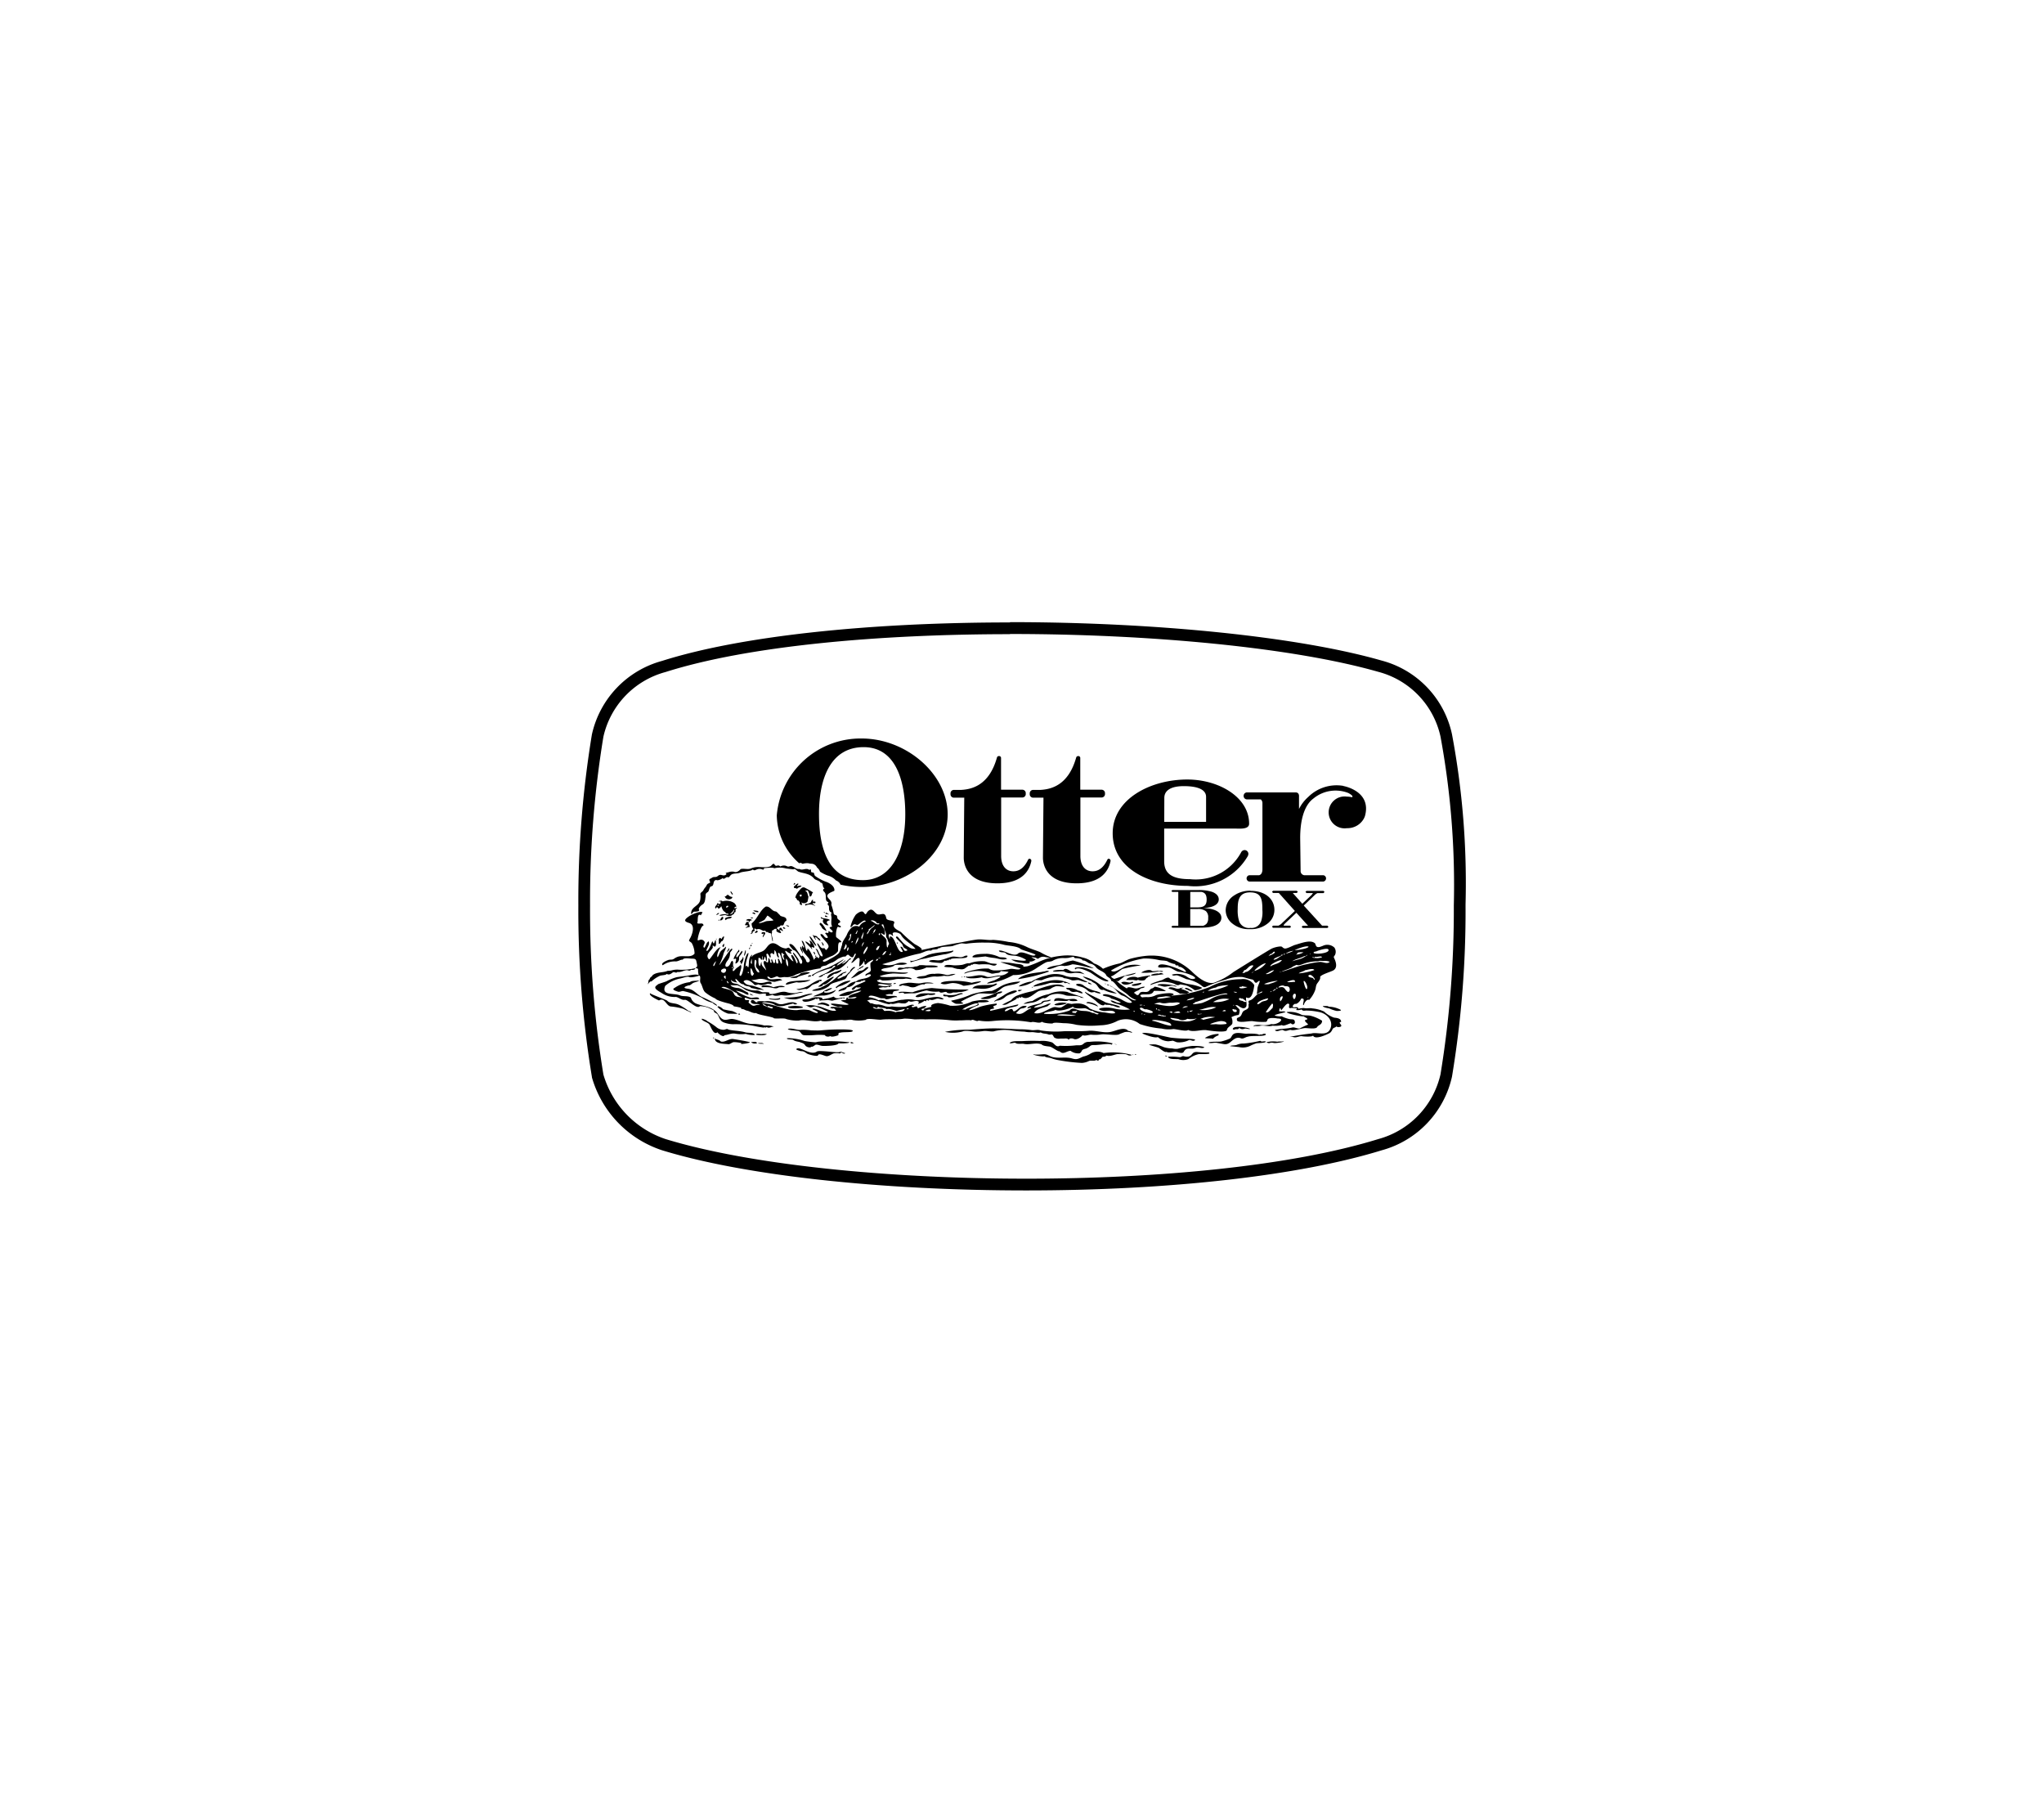 <svg xmlns="http://www.w3.org/2000/svg" xmlns:xlink="http://www.w3.org/1999/xlink" viewBox="0 0 97.219 86.203"><defs><clipPath id="a"><rect x="26.508" y="28.591" width="44.203" height="29.022" fill="none"/></clipPath></defs><g><rect width="97.219" height="86.203" fill="none"/><g clip-path="url(#a)"><path d="M48.039,30.148c6.718,0,13.489.648,17.519,1.8a4.09,4.09,0,0,1,2.956,3.075,38.858,38.858,0,0,1,.634,8.034,48.219,48.219,0,0,1-.634,8.034,4.144,4.144,0,0,1-2.956,3.075c-4.15,1.283-10.462,1.884-16.749,1.884-6.584,0-13.141-.659-17.153-1.884A4.6,4.6,0,0,1,28.7,51.1a48.145,48.145,0,0,1-.635-8.034,48.145,48.145,0,0,1,.635-8.034,4.123,4.123,0,0,1,2.956-3.075c3.907-1.241,10.122-1.8,16.383-1.8m0-.558c-6.857,0-12.89.667-16.552,1.83a4.671,4.671,0,0,0-3.335,3.5,48.776,48.776,0,0,0-.644,8.139,48.694,48.694,0,0,0,.647,8.155l0,.014A5.14,5.14,0,0,0,31.493,54.7c3.914,1.2,10.387,1.909,17.316,1.909,6.826,0,12.991-.7,16.913-1.91a4.683,4.683,0,0,0,3.339-3.5,48.011,48.011,0,0,0,.645-8.141v-.047a38.286,38.286,0,0,0-.646-8.1,4.63,4.63,0,0,0-3.348-3.5c-3.927-1.127-10.7-1.826-17.673-1.826"/><path d="M37.107,43.525c-.1-.082-.153-.179-.226-.185-.175-.015-.259-.261-.459-.229-.284.181-.392.582-.672.8a.446.446,0,0,0,.088.274.15.15,0,0,0-.088.15c.006.054-.075.035-.029.084l.079-.053c-.029-.111.15-.058.079-.172.026-.111.067.035.122,0,.146-.054.212.053.337.075.084-.075.075.106.184.044.029.088.116.027.158.093a3.211,3.211,0,0,0,.058.34l.01.014.011-.014c.005-.151-.1-.3-.029-.433-.067-.066.05-.066.071-.106.071-.067.176-.053.121.062a.3.3,0,0,0,.217.1c.042-.071-.075-.084-.038-.137.063-.035.08.057.138.04,0-.054-.062-.084-.067-.137a.064.064,0,0,0-.083.1c-.075.009-.083-.106-.158-.066.041-.036.046-.112.108-.093s.033-.09.155-.068.07-.184.208-.219c.033-.217-.2-.171-.3-.253m-.677.275c-.1.044-.318.109-.33.083s.248-.116.288-.18.1-.144.113-.169.182.121.279.2c.065.052-.246.039-.35.066"/><path d="M34.106,42.96c0,.106-.112.106-.087.221.005.02.041.027.05-.008.037-.085.087.012.108.043.05-.031.113-.074.129-.128.038.107.076.252.2.288-.009.119.2.018.121.123a.621.621,0,0,0-.409.022c.058.066.217-.03.309,0a.318.318,0,0,0,.271.014c.037-.053.158-.062.121-.15.141.018-.009-.177.137-.19-.042-.075-.108.052-.121-.022,0-.058.059-.049.092-.062a.38.38,0,0,0-.092-.159.645.645,0,0,0-.567-.089c-.038-.053-.121-.027-.171-.017-.025.074.059-.023.079.039l-.008.084c-.059.045-.109-.031-.163-.009m.071.115-.034,0c-.05-.058.088-.069.034,0m.709.212.042-.04a.312.312,0,0,1-.08.168c-.033.054-.1.045-.141.045a.365.365,0,0,0,.179-.173m-.3-.212c.106-.013.039.072-.024.08s0-.08.024-.08"/><path d="M38.132,42.226c-.038.025-.3.288-.3.469.062.009.058.08.1.115.021.022.079,0,.058.053.1.013,0,.132.092.159.112.075.033-.093.042-.115l.037.031a.25.25,0,0,0,.242-.053,1.606,1.606,0,0,0,.05-.252c-.05-.088-.037-.234-.15-.265.033-.053.075.013.108-.035a.639.639,0,0,1,.1.3c.129,0,.075-.128.162-.194a4.4,4.4,0,0,0-.4-.23.141.141,0,0,0-.142.017m0,.363c-.031.046-.048.059-.071.044l-.03-.066c0-.036.139-.034.1.022"/><path d="M39.946,49.112c.19-.058.617.008.617-.1-.062-.066-.489-.059-.567-.061a9.57,9.57,0,0,0-.972.048c-.141.009-.277,0-.417,0a3.587,3.587,0,0,0-.478-.03c-.207.036-.443-.1-.656-.043.018.08.468.074.54.117.114.068.093.183.259.185a3.726,3.726,0,0,0,.463-.007,2.95,2.95,0,0,1,.506,0c0,.08.207.093.242.044.07.067.273,0,.351-.023.11-.032-.027-.095.112-.137"/><path d="M38.933,49.537c-.033-.005-.117.033-.174.026a4.265,4.265,0,0,1-.492-.061,2.593,2.593,0,0,0-.828-.134c-.06.083.25.044.3.09.072.063.258.079.312.1.1.043.183.046.247.153.047.077.242.139.3.057.041.04.169-.076.187-.083.082-.034.235.046.332.051.119.007.731,0,.77-.126.006.011.508.014.521-.045a7.7,7.7,0,0,0-1.48-.03"/><path d="M40.455,49.559c-.008.088.108.04.15.053a.165.165,0,0,0-.15-.053"/><path d="M39.942,50.023c-.067.061-.975-.1-1.089-.018-.317.217-.843-.3-.981-.113-.02.027.2.095.239.094.149,0,.185.068.3.128.068.035.476.148.5.065.034-.12.325.048.411.046.124,0,.223-.1.339-.135a.773.773,0,0,1,.3.008c.048-.133.169.08.242-.022-.093,0-.167-.08-.263-.053"/><path d="M63.2,47.871c-.075-.061-.184-.011-.271-.04-.039.072.273.117.3.125a1.645,1.645,0,0,0,.348.118c-.005,0,.231.009.2-.048a1.265,1.265,0,0,0-.579-.155"/><path d="M61.4,48.976c.092.049.406-.047.633-.085.114-.019.548.074.617-.053.055-.1.238-.106.231-.3a2,2,0,0,0-.537-.234c-.123-.034-.355,0-.457-.058a1.185,1.185,0,0,0-.687-.119c0,.078.727.223.809.2.016.042.291.124.12.162s.082.183.089.232a3.694,3.694,0,0,0-.388.181c-.125.032-.228-.061-.351-.044-.276.071-.573.051-.842.127.1.125.288-.043.392,0,.132.094.256-.019.371-.008"/><path d="M58.787,48.937c.043,0,.1.03.147-.046.021-.034.072.1.271.025.057-.021.159.032.257.015.016-.046-.8-.208-.83,0,.051.071.111.005.155.006"/><path d="M53.619,48.976c-.251-.146-.574.072-.862.105-.321.036-.655-.093-.983-.063-.379.034-.781.007-1.166.02A4.886,4.886,0,0,1,49.493,49c-.139-.057-.294.007-.438-.017a3.637,3.637,0,0,0-.514-.036c-.418-.01-.835-.043-1.253-.044-.392,0-.776.033-1.167.065a5.389,5.389,0,0,0-1.174.1,1.727,1.727,0,0,0,.834-.017c.114-.068.465,0,.595.007a2.532,2.532,0,0,0,.4-.029c.167-.017.323.033.486.016A2.041,2.041,0,0,1,48.1,49a5.036,5.036,0,0,0,.63.058,1.2,1.2,0,0,0,.326.024c.114-.013.357.063.443.01.11.078.264.049.368.1a.237.237,0,0,0,.124,0c.1-.013.1.092.159.15.169.09.247.034.4.046.085.007.217-.039.289.06,0-.088.176-.075.219-.051.142.076.346-.062.431-.17.149.054.307-.037.435-.022a1.929,1.929,0,0,0,.451-.015c.21-.032.744.076.872-.014.012-.009.2-.079.234-.092a.56.56,0,0,1,.369.037c-.029-.1-.175-.067-.237-.137"/><path d="M55.07,49.316a.808.808,0,0,0,.5.2l.17-.02c.04-.033.185.062.254.068a1.053,1.053,0,0,0,.518-.085c.107-.073.181.056.3,0,.155-.069-.3-.085-.334-.087a7.557,7.557,0,0,1-.78-.047c-.19-.028-1.326-.32-1.367-.2.144.061.577.235.742.172"/><path d="M60.076,49.166c-.062.057-.163,0-.184.051-.042-.073-.476-.07-.576-.062-.184.015-.538-.118-.69.058-.044.051-.063.119-.114.165a2.093,2.093,0,0,1-.4.14c-.082.037-.634-.009-.623.072.134.035.256-.023.388,0,.106.022.232.042.328.059.249.042.331-.139.517-.247a.324.324,0,0,1,.312-.023c.111.031.209-.069.316-.08.156-.066.775,0,.85-.093.029-.079-.1-.035-.129-.044"/><path d="M57.953,49.241l.008-.075a1.3,1.3,0,0,0-.651.191c.038.034.312.011.392.043,0-.043.193-.164.251-.159"/><path d="M49.544,49.665c.075.085.3.086.4.107s.386.249.454.22c.173.184.328-.014.521-.022a.61.61,0,0,0,.429.119.2.2,0,0,0,.1-.112c.052-.1.156-.087.249-.132.2-.1.132-.159.376-.149.159.006.76-.106.8-.009.045-.141.163,0,.25-.013a3.094,3.094,0,0,0-1.321-.128.34.34,0,0,0-.279.1c-.11.086-.209.054-.344.062a3.974,3.974,0,0,1-.771.019c-.165.093-.243-.082-.364-.155a1.409,1.409,0,0,0-.585-.071c-.278-.012-.557-.008-.835.007-.133.007-.505-.027-.606.091.095.043.235-.049.3.006s.3.017.375.033c.27.061.582-.077.854.027"/><path d="M59.946,49.493a5.558,5.558,0,0,1-.783.13.776.776,0,0,0-.331.06c-.092.041-.264.016-.327.064,0,0,.347.039.423.044a.814.814,0,0,0,.573-.077,2.327,2.327,0,0,1,.248-.1c.007-.015.483-.008.455-.085-.083-.042-.186.041-.258-.035"/><path d="M60.756,49.537a1.4,1.4,0,0,0-.521.022.207.207,0,0,0,.17.04c.043-.041.172,0,.211,0,.062.009.449-.036.449-.085-.1.028-.207,0-.309.023"/><path d="M55.479,50.014c.092.07.3,0,.445.007.124.006.3.107.377,0,.11-.2.229-.147.429-.157.1-.005.156-.061.258-.052s.2.049.293,0c-.027-.078-.519-.08-.6-.072a5.706,5.706,0,0,0-.667.134.763.763,0,0,1-.258-.018,1.461,1.461,0,0,1-.408-.063,2.244,2.244,0,0,0-.387-.127,1.8,1.8,0,0,0-.309.009c-.009.02.432.129.467.154.061.042.3.248.363.186"/><path d="M52.489,50.076a.647.647,0,0,0-.66.052,1.1,1.1,0,0,1-.306.115c-.21.088-.283.165-.526.092-.314-.095-.626.009-.942-.072-.167-.044-.226-.131-.4-.131-.09,0-.449.049-.512-.012-.023.062.474.143.542.106.029.057.241.07.3.089a1.734,1.734,0,0,0,.325.092,8.367,8.367,0,0,0,1.145.138.87.87,0,0,0,.336-.088c.077-.037.174,0,.3-.025a.088.088,0,0,1,.127.016c.05-.005.035-.1.107-.071a.855.855,0,0,0,.12-.128.232.232,0,0,0,.188-.054c.141.058.362-.043.5-.067a2.619,2.619,0,0,1,.376,0c.114,0,.171.12.33.037a3.312,3.312,0,0,0-1.339-.089"/><path d="M56.944,50.026c-.252-.01-.2.124-.384.21a.455.455,0,0,1-.253-.009c-.114-.016-.09.049-.221.043a2.949,2.949,0,0,0-.528-.021c.022.154.423.1.5.121a.671.671,0,0,0,.465-.007A1.247,1.247,0,0,1,57,50.13c.056-.019.516.016.526-.043l-.027-.042a3.773,3.773,0,0,1-.559-.019"/><path d="M54.049,50.151l-.058-.031c-.033.035.036.057.058.031"/><path d="M53.89,50.142c-.05,0,0,.048.017.022Z"/><path d="M55.449,50.235h.059c.008-.035-.15-.067-.059,0"/><path d="M30.982,46.673a1.493,1.493,0,0,1,.409-.272c.068-.028.31-.026.313-.09.137.069.208-.008.3-.071.068-.049.151.061.216-.022.162.031.3-.08.459-.084.044.009.115.035.144.015l.065-.038c.014.017.175.022.185-.07a2.844,2.844,0,0,1-.777.072.973.973,0,0,0-.3.019.758.758,0,0,1-.239.033c-.23.1-.516.043-.721.212-.025.078-.13.087-.13.181-.1.053-.039.174-.108.244.07-.023.1-.159.187-.129"/><path d="M32.288,47.782c-.186-.1-.414-.041-.554-.195-.043-.047-.842-.323-.811-.362-.092.117.343.317.422.35.265-.17.345.262.559.286a3.216,3.216,0,0,1,.6.112,2.989,2.989,0,0,0,.38.177.183.183,0,0,0-.127-.072,3.179,3.179,0,0,0-.469-.3"/><path d="M34.386,47.99c-.025-.053-.255-.2-.258-.106a1.3,1.3,0,0,0,.5.317c.04.005.457.011.458.01a1.071,1.071,0,0,0-.264-.133,3.976,3.976,0,0,1-.437-.088"/><path d="M35.15,48.255l.05-.013c.008-.075-.154-.04-.05.013"/><path d="M34.119,49.081c.042.066.289.275.338.147.22-.025.335-.115.555-.068a1.632,1.632,0,0,0,.459.005,1.2,1.2,0,0,0,.429.053c-.021-.135-.329-.089-.446-.126-.26-.08-.543-.067-.8-.13-.1-.067-.118,0-.237.008a.539.539,0,0,1-.361-.14,3.228,3.228,0,0,0-.416-.271c-.03-.047-.289-.149-.269-.1.049.107.281.144.365.25.063.079.207.549.388.376"/><path d="M32.787,46.858c.049-.008.133-.089.176-.112.107-.057.213-.047.307-.134-.119.048-.372,0-.453.092a1.576,1.576,0,0,0-.737.278c-.171.082.118.157.149.17.1.042.2-.048.291-.019a3.521,3.521,0,0,1,.864.314,1.294,1.294,0,0,0,.5.234.625.625,0,0,0,.215.143c.076-.057-.616-.377-.692-.407-.243-.1-.39-.364-.683-.4-.336-.035-.084-.135.062-.164"/><path d="M33.927,49.378l.042-.021c-.013-.045-.084-.01-.042.021"/><path d="M34.286,49.528c-.092-.1-.2-.08-.288-.15,0,.277.474.254.63.274.091.019.181-.088.275-.095a1.7,1.7,0,0,1,.355.042l-.008.044c.052.006.421-.038.421-.084-.247-.062-.542-.11-.792-.149-.21-.033-.38.167-.593.118"/><path d="M36.222,49.174c-.088,0-.229-.045-.272.023.075.031.447.057.522-.023a.873.873,0,0,0-.25,0"/><path d="M35.729,49.546c.015.071.213.107.28.053-.049-.1-.2-.03-.28-.053"/><path d="M36.05,49.6c.071.062.192.013.28.044-.05-.075-.188-.031-.28-.044"/><polygon points="34.41 46.056 34.399 46.059 34.382 46.066 34.41 46.056"/><path d="M63.788,48.591c0-.177-.232-.186-.337-.2a1.314,1.314,0,0,1-.47-.286,1.617,1.617,0,0,0-.551-.151c-.142-.034-.274.017-.417-.02a1.275,1.275,0,0,0-.265.038c.011-.117-.156-.06-.219-.074-.118-.026.033-.18.086-.16.081.022.259-.166.262-.243.274-.081.012.32.138.3,0-.079.145-.311.251-.243a1.392,1.392,0,0,0,.281-.452c.054-.142.024-.229.118-.355.034-.045.16-.2.122-.284.03-.114.518-.251.632-.317.2-.118.13-.373.063-.526-.053-.125-.065-.092.014-.205a.35.35,0,0,0-.029-.353.485.485,0,0,0-.55-.081c-.085.028-.233.107-.309.018-.029-.035-.05-.159-.092-.159-.212-.164-.69.035-.918.095-.1.027-.405.2-.5.17-.141-.042-.066-.11-.25-.092a1.216,1.216,0,0,0-.35.093c-.108.044-1.736,1.059-1.829,1.117a3.259,3.259,0,0,1-.933.512c-.371.083-.8-.291-1.054-.537a2.775,2.775,0,0,0-2.279-.73,4.542,4.542,0,0,0-.633.125c-.186.053-.349.168-.515.222a4.124,4.124,0,0,0-.794.256,1.085,1.085,0,0,0-.425-.253,1.12,1.12,0,0,0-.525-.278,2.556,2.556,0,0,0-1.075-.082,3.285,3.285,0,0,0-1.023.283,4.8,4.8,0,0,1-.534.207c-.017.006-.348.053-.18-.007-.112-.119-.324-.087-.457-.122a5.018,5.018,0,0,0-.652-.068c-.009.019.855.254.951.31-.07.1-.359-.014-.494.017a3.436,3.436,0,0,1-.718.071.516.516,0,0,1-.3-.088,2.222,2.222,0,0,0-.552.038c-.06.011-.675.131-.6.2a1.713,1.713,0,0,1,1.234-.017c.083.045.2,0,.286-.008s.179-.009.2-.1c.039.021.383.025.372.053a.626.626,0,0,1-.483.164c-.143.013-.44.109-.564.052-.358-.166-.619.036-1.006,0,.087.136.633.074.772.031.278.135.618-.055.871-.042.127.006-.256.187-.272.192-.034.01-.378.106-.328.15a3.243,3.243,0,0,0,1.23-.406,1.89,1.89,0,0,0,1.153-.358c.121-.074.275-.18.4-.24s.234-.016.36-.1a.969.969,0,0,1,.483-.109,1.182,1.182,0,0,0,.255-.013,2.052,2.052,0,0,1,.23-.05.092.092,0,0,0,.1.069c.072,0,.3.019.321.108.147-.016.271.148.373.152a.444.444,0,0,1,.263.166c.122.158.362.192.474.354.045.138.239.139.251.3.115,0,.283.264.352.328.145.136.33.226.469.361a1.04,1.04,0,0,0,.371.221c-.158.077-.445-.194-.565-.269-.138-.085-.28-.161-.414-.251-.006,0-.282-.215-.272-.138.256.037.391.414.629.456a1.266,1.266,0,0,1,.423.309c-.154.108-.446-.113-.592-.176-.119-.051-.692-.3-.8-.172-.049.058.354.069.392.167a1.73,1.73,0,0,1,.471.194c-.2.067-.32-.112-.5-.1.1.143.3.139.427.2a3.231,3.231,0,0,1,.5.228,2.114,2.114,0,0,1-.754-.046,1.533,1.533,0,0,0-.62-.022c-.249.066.071.142.163.144.116,0,.465-.073.51.092-.147.062-.4-.022-.552-.031a1.956,1.956,0,0,1-.658-.182.754.754,0,0,0-.55-.24,1.531,1.531,0,0,0-.31.023l-.193-.031a2.927,2.927,0,0,1-.278.183c-.15.066-.264-.038-.409.009-.258.082-.616.367-.9.269.123-.218.442-.244.642-.327.066-.07.276-.173,0-.1a1.812,1.812,0,0,1-.653.179c.037-.119.348-.139.432-.245.059-.075.273-.03.361-.117.054-.052-.17.011-.17.011-.1.012-.228.006-.281.117-.08.061-.679.131-.651.264.043,0,.158-.07.18,0-.283.063-.4.367-.73.226l.2-.2c.089-.043.245-.02.311-.134-.278-.068-.369.144-.563.236-.125.06-.059-.127-.189-.1-.095.018-.189.128-.291.1.039-.218.662-.162.642-.321,0,0-1.192.279-1.33.311-.044-.115.141-.074.188-.128-.155-.163.176-.088.112-.221a4.645,4.645,0,0,0-.752.141c-.074.025-.525.223-.562.164a1.411,1.411,0,0,1,.423-.214c.129-.063-.13-.16.115-.147a1.733,1.733,0,0,0,.413-.033c-.075-.152-.682-.043-.807-.008a2.141,2.141,0,0,1-1.036.2,3,3,0,0,0-.575-.127c-.041,0-.412.05-.314.174l-.242.065c-.287.085-.025.049-.129.094-.041.032-.156,0-.079-.062.086,0,.155-.067.212-.12-.131-.039-.28.054-.421.1-.024-.211-.2.026-.292-.084a.138.138,0,0,1,.13-.045c-.055-.116-.333.034-.406.05a2.955,2.955,0,0,1-.659-.01.719.719,0,0,1-.336-.015,1.178,1.178,0,0,0-.307-.08.6.6,0,0,1-.311-.059c-.117.037-.126-.115-.234-.106.194-.15.534.009.733.072a2.235,2.235,0,0,0,.271.076c.113.02.057-.007.139-.02.128.046.264-.042.394-.037a.957.957,0,0,0,.277.024.372.372,0,0,0,.172-.115.241.241,0,0,0,.166.03c.112-.017.217-.067.322.009l-.037.1a.891.891,0,0,0,.308-.155l.071.036c.011-.16.146.062.15-.1.112.069.222.015.333-.022.129-.044.247.059.355.013-.216-.189-.647-.067-.879-.012a1.322,1.322,0,0,1-.49.055,1.562,1.562,0,0,0-.57-.012c-.274,0-.541.186-.811.075a.458.458,0,0,0-.353-.053,1.229,1.229,0,0,0-.468-.142c.011-.189.511.031.568.044s.22-.01.233.045c.191.033.359-.115.551-.089.016-.129-.437-.007-.551-.106a.5.5,0,0,1,.318-.031c.045-.013,0-.062.041-.075-.008-.123.238-.065.3-.15a3.36,3.36,0,0,0-.522-.006c-.14.01-.366.066-.463-.074l.219-.036a.383.383,0,0,0,.252-.03c.076.085.079-.073.159-.022.038-.081-.2,0-.212,0a.977.977,0,0,1-.46-.058c.122-.135.626.107.672-.07-.072.007-.755-.005-.7-.159a.079.079,0,0,0,.095-.02c.037-.026.112.036.166.041a2.453,2.453,0,0,0,.623-.064c.165-.026.3.012.458-.024.069-.016.265.044.3.014-.012-.115-.685-.1-.792-.1-.066,0-.749.04-.717-.037a2.285,2.285,0,0,1,.557-.117c.162-.034.672.075.781-.056-.3.028-.579-.034-.88-.023-.148.005-.591-.066-.29-.161.088-.028.462-.058.519-.157.162-.056.412.03.609-.084a.765.765,0,0,0-.489,0,.969.969,0,0,1-.7.033c.593-.152,1.156-.382,1.748-.5.2-.041.38-.183.584-.142.042-.1.326-.012.35-.137l.05.031c.017-.11.5-.075.629-.119a3.192,3.192,0,0,1,.372-.116c.1-.022.21.028.336,0a5.6,5.6,0,0,1,.847-.042,3.215,3.215,0,0,1,.894.107c.189.043.637.057.778.2.038.04.734.231.7.277-.128.15-.623-.259-.827-.065s-.679-.193-.912-.138c.029.118.266.049.32.117.1.126.337.109.5.134a1.3,1.3,0,0,1,.462.178c.068.122-.618-.021-.69-.005a.98.98,0,0,0,.442.145c.014-.007.534.137.417-.052a.351.351,0,0,0,.3-.106.527.527,0,0,1-.208-.106l.212.031c.119.087.11.036.213-.015.185-.091.312.049.526,0a3.128,3.128,0,0,1-.521-.245c-.2-.09-.419-.144-.62-.24a2.492,2.492,0,0,0-.89-.249,5.35,5.35,0,0,0-.742-.1c-.238.031-.521-.047-.781-.013-.281.038-.558.1-.838.149-.608.1-1.2.22-1.8.353.136-.065-.27-.264-.31-.288a6.006,6.006,0,0,1-.639-.562c-.088-.073-.449-.193-.341-.415.1-.2-.338-.083-.371-.266-.055-.3-.215-.148-.38-.167s-.24-.337-.447-.185c-.15.11-.111.276-.245.087-.083-.116-.3.038-.378.115a1.675,1.675,0,0,0-.254.578c.055.027.1-.063.136-.094.078-.073.119,0,.2,0,.063,0,.345-.328.394-.164a.454.454,0,0,0-.309.247.331.331,0,0,0-.376.057.954.954,0,0,0-.218.338c-.057.131-.231.32-.219.463-.06.144-.08.335-.2.441a2.245,2.245,0,0,1-.375.235c-.039.024-.334.217-.343.083,0-.044.324-.179.381-.205a.711.711,0,0,0,.334-.241c.028-.048-.025-.437.09-.43.227.014-.142-.2-.174-.256a.973.973,0,0,1,.061-.465c.057-.04.135.055.162-.011s-.143-.061-.13-.14c.01-.054.128-.052.1-.122-.038-.1-.13-.063-.141-.206s-.144-.059-.168-.174a2.364,2.364,0,0,0-.112-.41c.047-.179-.108-.248-.172-.36-.106-.188.314-.277.318-.313.024-.2-.214-.364-.417-.427a2.155,2.155,0,0,1-.509-.279.4.4,0,0,1-.039-.107c-.028-.083-.1-.024-.134-.075-.044-.07.047-.15-.1-.1-.143-.116-.316.051-.463-.044-.128.03-.224-.074-.332-.118a.172.172,0,0,0-.128-.008c-.127.044-.117-.025-.255-.035a.337.337,0,0,0-.194.046.143.143,0,0,0-.149-.044.089.089,0,0,1-.128-.06c-.071-.083-.14.079-.211.1-.283.092-.541-.017-.784.055a.8.8,0,0,0-.114.037c-.159.071-.333-.007-.5.034-.064.079-.2.184-.313.128a.471.471,0,0,0-.26.021c-.3.066,0,.042-.146.128-.106.061-.169-.009-.261,0s-.118.1-.231.1c-.144,0-.116.027-.236.082s.056.165-.033.2c-.159.071-.1.077-.2.208a.658.658,0,0,0-.092.131c-.032.08-.127.1-.146.18a.919.919,0,0,1-.012.312c-.058.278-.451.307-.426.643.073,0,.07-.11.159-.107.052,0,.3,0,.2-.127a.411.411,0,0,1,.181-.213c.123-.066.127-.258.14-.334.026-.152-.027-.171.113-.261.077-.049.056-.269.187-.275.134-.046.029-.274.221-.3.036.056.289-.047.3-.1.033.132.173-.06.224-.034.1.053.112-.106.244-.146.156-.046.238-.01.379-.072.115-.051.529-.057.586-.148.086.1.142-.008.283-.022a.359.359,0,0,1,.194.033c.049.015.05-.077.071-.073s.41-.048.472.007a1.158,1.158,0,0,1,.565.011c.041.008.341.039.344.042.064-.072.182.087.238.108.248.093.534.075.744.327.071.086.269.094.312.2.154,0,.058.213.187.265-.156.11,0,.137.039.249.056.175-.034.368.153.41,0,.015-.1.108.011.169.025.085-.011.188.047.263.01.042.122.052.071.107-.023.054.012.151.011.2,0,.1-.037.328.031.414-.03.041-.173.012-.1.1.04.052.191.143.092.182-.052.021-.11-.043-.166-.062,0,.184-.029.037-.163.1,0,.01.25.269.052.226-.111-.024-.136-.218-.273-.173.012.169.48.474.371.636s-.1.124-.187.019c-.2.08-.243-.234-.343-.222.011.089.356.628.241.62-.173-.013-.164-.4-.32-.354.062.021.13.274.2.34-.017.019-.026.176-.091.062-.1-.057-.136.057-.172.119-.033-.063-.215-.549-.317-.53-.008,0,.01.125-.041.084s-.114-.5-.236-.459l.127.3c-.058.06-.052-.059-.091-.067-.12.216.283.511.347.662a.091.091,0,0,1-.106.124c-.084-.027-.052-.122-.112-.167-.024-.039-.135-.233-.171-.107-.1-.088-.381-.668-.564-.588-.071.031.162.257.176.279.144.006.356.385.407.486s-.023.238-.094.13c-.045-.068-.047-.157-.1-.221-.007-.009-.24-.376-.224-.242.009.08.317.4.182.483-.043-.054-.162-.459-.271-.393-.018.037.093.26.108.287-.088.055-.638-.727-.266-.42.02.016.243.127.153.017-.036-.044-.051-.046.026-.083s-.048-.067-.121-.15c-.034-.024-.126.034-.159.031a.632.632,0,0,1-.287-.1c-.136-.093-.293-.214-.462-.11-.134.084-.185.24-.325.326s-.48.137-.54.291c-.037-.031.027-.08.021-.115-.2.137-.142.387-.18.592a.045.045,0,0,1-.059-.038c-.049-.078-.031.007-.082.007.024-.35.179-.609.129-.636-.1.021-.2.468-.207.558,0,.122-.083.571-.181.525s.135-.405.029-.522c-.072.084-.167.122-.242.2-.012.013-.152.2-.135.025a.3.3,0,0,1,.064-.108c-.065-.033-.051-.124-.048-.181.008-.163-.074-.15-.122-.018-.1.269-.389.225-.158-.1a.583.583,0,0,0,.136-.377c0-.061.13-.143.1-.2-.053-.111-.554.764-.621.769a2.411,2.411,0,0,0,.207-.52c0-.063.158-.325.115-.352-.068.071-.141.122-.211.184-.094.084-.109.218-.181.316-.077-.071.081-.432.149-.468-.19-.025-.509.621-.563.564-.261-.271.3-.492.163-.626.038-.052.076.027.113.03.083-.045.058-.137.056-.211-.007-.263-.067.055-.106.062a.43.43,0,0,1-.063-.115c-.018.008-.2.575-.288.446.036-.137.179-.289.109-.438-.112.062-.125.222-.209.31-.111-.076.074-.209.009-.3-.129-.176-.285-.027-.317-.059s.132-.7.275-.7c-.012-.174-.206-.049-.3-.115.049-.088-.013-.4.115-.4.041,0,.039.027.056.027l.079-.137c-.068-.092-.5.088-.647.189-.26.177-.212.246.013.313.275.083.183.46.061.7a.625.625,0,0,0-.068.14c0,.026.108.082.131.118a1.04,1.04,0,0,1,.133.5c-.182.221-.536.065-.793.148a.7.7,0,0,0-.18.094c-.11.074-.166.021-.288.065-.058.022-.378.151-.252.247a.976.976,0,0,1,.617-.184c.109.008.293-.119.334-.073.017-.12.338-.057.442-.058.141,0,.194.02.213.159.009.065.087.253-.046.261.022.058.1.019.121.085a.932.932,0,0,0,.031.284c-.128-.08-.468.017-.614.035s-.284.036-.426.055a2.289,2.289,0,0,0-.5.2c-.122.045-.248.082-.371.126-.021.008-.178.13-.146.132-.077.112.262.268.313.309a1.074,1.074,0,0,0,.655.174c.129.013.272.165.425.138s.564.478.722.3a1.121,1.121,0,0,1,.53.139c.064.029.155.055.14.134,0,.018.142.078.17.124.092.153.093.281.27.368a1.337,1.337,0,0,0,.458.095,4.741,4.741,0,0,1,1.018.083,4.207,4.207,0,0,0,.447.078c.046-.045.1.039.137-.035.108.1.229-.024.35-.009a.975.975,0,0,0-.45-.053,2.013,2.013,0,0,0-.6-.077c-.337-.013-.616-.2-.917-.236-.15-.017-.3.08-.448.02-.132-.054-.2-.194-.28-.3-.246-.309-.616-.312-.956-.433a.446.446,0,0,1-.3-.3c-.134-.109-.365-.042-.522-.11-.278-.122-.9.032-.7-.45a1.526,1.526,0,0,1,.732-.356c.073-.017.349-.109.392-.075.075.059.4-.022.507-.061.083.089-.015.256.059.363s.1.327.207.429a2.066,2.066,0,0,0,.493.3c.031.084.506.206.61.232.05.012.253.071.262.139a3.191,3.191,0,0,1,.328.064c.094.07-.078.04.1.067.072.011.126.062.2.075.138.023.275.14.433.112.114.1.839.182.85.252.144.029.5-.022.585.035a1.831,1.831,0,0,0,.608.071c.313-.079.7.112,1.043,0,.061.1.879-.045,1.049-.022s.322-.052.47,0a1.705,1.705,0,0,0,.612-.01c.063-.1.588.008.728-.01.366-.048.738.015,1.1-.049a3.322,3.322,0,0,1,.489.036c.17,0,.346-.013.509,0a8.159,8.159,0,0,1,1.189.04,2.932,2.932,0,0,0,.459.005c.187.007.354-.025.541,0,.087-.085.258.095.351.009a2.355,2.355,0,0,0,.682.022,6.73,6.73,0,0,1,1.812.062c.139-.064.392.092.521-.03.034.065.435.1.509.084.041-.067.439-.013.516-.012a2.588,2.588,0,0,1,.611.078,4.967,4.967,0,0,0,1.144.023,1.814,1.814,0,0,0,.823-.216,1.068,1.068,0,0,1,1.047.155,4.324,4.324,0,0,0,1.039.216,1.45,1.45,0,0,0,.549.024c.1-.013.645.141.707.041.256.131.622-.03.895.014.133.021.934.14.957-.015.02-.134.188-.18.253-.291a.5.5,0,0,0-.04-.314.957.957,0,0,1,.338-.106c.035-.014.063-.211.049-.244-.038-.085-.14-.121-.17-.211.078-.081.313.273.475.074.077-.095-.037-.419.017-.454.29.167.358-.447.38-.584a.634.634,0,0,0-.631-.281,3.246,3.246,0,0,0-1.5.373,6.11,6.11,0,0,1-1.8.41c0-.036.1-.015.093-.057-.029-.134-.745-.015-.848.036a.812.812,0,0,1-.425.089,1.586,1.586,0,0,0-.228.014c-.019-.018-.15-.094-.044-.125.181-.053.509.059.6-.176.055-.033.58.029.572-.009a1.352,1.352,0,0,0-.529-.2A.256.256,0,0,1,54.8,47c-.1.02-.107.1-.191.147-.112.058-.242-.011-.355.038-.075.031-.072.152-.167.133-.066-.014-.095-.093-.162-.1.1-.1.213-.1.3-.187.062-.069.173-.021.227-.109-.186-.017-.3.113-.492.075-.123-.024-.332-.106-.359.009a2.808,2.808,0,0,1-.519-.388c.1.063.1.053.2-.036a2,2,0,0,0,.222-.177c.05.015.53-.07.513-.142A9.3,9.3,0,0,0,53,46.551a.327.327,0,0,1-.165-.125c.115.008.448-.3.56-.351a6.732,6.732,0,0,1,.873-.167,1.367,1.367,0,0,0-.7.028c-.182.044-.546.384-.728.216a4.347,4.347,0,0,1,1.558-.573,3.014,3.014,0,0,1,.729.075c.135.028.257.014.4.056.027.04.335.158.371.123-.016.149.192,0,.158.151.15-.083.585.385.2.187-.113-.059-1.171-.53-1.171-.187.079.065.394,0,.51.025.19.035.328.2.525.208.13.007.684.151.734.3-.185.112-.335-.041-.489-.125a.909.909,0,0,0-.629-.043c.079.087.181.006.274.038.139.049.269.108.414.174a1.671,1.671,0,0,1,.688.279c.057.042.14.138.23.092a6.182,6.182,0,0,1,.951-.345,1.85,1.85,0,0,1,.8-.126c.166.032.276.082.445.113.125.022.082.085.17.15.072.053.127-.093.2-.078.043.009-.1.262-.1.356a2.643,2.643,0,0,1-.034.278c.026-.021.287-.167.269-.123-.029.075-.143.066-.2.1-.119.078-.194.206-.316.28a1.122,1.122,0,0,1-.134.057c-.033.057.038.123-.015.182.055.218-.115.219-.225.3-.079.057-.083.171-.147.241-.087.1-.223.041-.165.22.133.124.563,0,.753.024a2.915,2.915,0,0,0,.577.033.094.094,0,0,0,.095-.046c.029-.1.049-.117.193-.137a1.288,1.288,0,0,1,.312.022c.414,0-.043.33-.3.264a1.162,1.162,0,0,1-.556.041c-.018,0-.343-.01-.274.077l.041-.029a.851.851,0,0,0,.285-.011c.188-.025.376.058.563,0a1.345,1.345,0,0,0,.45-.031c.054.1.429-.128.429-.076a.1.1,0,0,0,.175-.093c-.017-.134-.139-.089-.26-.116a1.622,1.622,0,0,1-.365-.131.819.819,0,0,1-.337-.039c.078-.078.516-.133.521-.173-.1-.048-.213.007-.313-.04.033-.034.005-.124.071-.128a.237.237,0,0,1,.029.1c.064-.039.307-.457.392-.278-.025.156-.021.193.106.158l.269.024-.054.074A.459.459,0,0,0,61.907,48c.048.083.133.061.21.055a3.054,3.054,0,0,1,.589.063c.391.059.732.414.569.8s-.639.144-.9.229a10.241,10.241,0,0,0-1.074.17.556.556,0,0,1,.257.009c.123.017.237-.06.36-.053.053.019.517.047.534-.031.091.233.7-.065.8-.122a.413.413,0,0,0,.125-.177c.05-.091.149-.07.181-.138.045.066.281.042.232-.056-.036-.07-.143-.137.006-.157M33.977,45.908c-.026.043-.03.04-.05.018-.015-.047.088-.21.142-.208-.049.055-.054.128-.092.19m7.558-1.07-.05.023c0-.027.058-.115.05-.023m-.027-.42c.014,0,.034-.218.148-.229a.856.856,0,0,1-.071.142c-.058,0-.04.076-.077.087m.148,1.278c.033-.035.042-.146.108-.075a.123.123,0,0,1-.108.075m.1-.7a.2.2,0,0,0,.1-.031c-.052.074-.054.2-.162.221-.068-.072.046-.13.062-.19m.33.358a.217.217,0,0,1-.121.066c.023-.067.109-.2.192-.19a.724.724,0,0,1-.071.124m.2.069.024-.047c.075-.013.005-.107.063-.075a.076.076,0,0,0,.016.1Zm.116.156.05-.022Zm-.071-1.157c.112.018.182.2.129,0-.038-.147.329-.083.392.032.15.274.5.421.694.667-.218,0-.232-.036-.417-.144a1.126,1.126,0,0,1-.251-.228c-.062-.064-.121-.13-.176-.2-.061-.027-.09-.013-.086.038.071.089.181.187.275.289.058.063.051.149.118.2.051.035.124.053.152.114-.234.122-.157-.193-.331-.168-.029,0,.131.2.1.243-.274.072-.334-.734-.593-.734-.045.035.012.061-.017.107-.039-.042-.1-.231.009-.212m-.242.012a.6.6,0,0,0-.152-.44c0-.042.026-.053.068-.033s0,.085.055.111c-.038.118.093.255.088.366-.008.188.037.107.084.284.03.112.094.149.016.222l-.017.092c-.075.078-.061-.32-.058-.3-.032-.171-.193-.214-.272-.355.057-.032.108.094.188.053m-.288,1.154c-.062-.026.034-.04.05-.062.076.031-.03.023-.05.062m.058-1.189c.009.035-.014.05-.037.067-.057-.009,0-.138.037-.067m-.17-.548c0,.106.112.009.142.085-.158.076-.277-.13-.422-.152.088-.063.211.018.28.067m-.368.327c.015.026.256-.183.289-.2-.026.079-.109.117-.164.166-.087.078-.116.2-.2.281-.04-.1.124-.153.07-.244M41.314,45.5l.05-.075Zm-.058-.49c.062.053-.123.33-.171.362-.072-.056.121-.325.171-.362m-.08.649c-.033.062-.046-.026-.012-.035Zm.059-1.18-.05-.008Zm-.251.544a.361.361,0,0,1,.1-.226c.012.071-.063.16-.1.226m.042-.924.009.053c-.088.116-.055-.022-.009-.053m.03.252c.058-.08-.022.254-.063.31-.074-.1.05-.211.063-.31m-.23.226c.021.123-.072.223-.121.327-.042-.029.086-.316.121-.327m-.046-.344.008.065c-.05.027.006.12-.1.106Zm-.225.512c.038.04-.034.066-.041.083-.059-.039.02-.057.041-.083m-.142-.266a.4.4,0,0,1,.071-.083c.013.077-.032.32-.129.339,0-.085.126-.171.058-.256m-.071.562c.056.075-.027.188-.058.181.008-.027,0-.137.058-.181m-.138-.146c.147.053.02.276-.07.252.019-.08.1-.226.07-.252m-2.823.689c.118.081.1.247.108.372-.119-.067-.11-.3-.108-.372m-.192-.287c.008.031.083.082.133.1-.127.017-.023.179-.012.242-.067.04-.186-.286-.121-.34m-1.118.256a.1.1,0,0,1,.129.094c.07,0,.033-.148.05-.182.053.05-.021.154.05.194.022-.058.055-.052.071-.172.068.057.037.159.088.226a.564.564,0,0,0-.008-.31c.03-.179.162.112.17.137.1-.034-.055-.187.077-.214.065-.014.079.071.111.055a.433.433,0,0,0,.021-.2c.136.074.075.284.2.358.062-.029-.088-.206.009-.234.1.035.2.493.128.526-.024.012-.092-.2-.128-.239-.1-.042.038.2-.05.226-.111,0-.062-.129-.1-.183-.056-.073,0,.074-.028.127-.074.13-.12-.132-.149-.148-.085.019.047.17-.037.168s-.012-.2-.134-.221a.453.453,0,0,1-.008.18c-.037.072-.113-.046-.15-.044-.174.009.062.355.058.447-.058-.087-.213-.209-.217-.317-.01-.236-.038.1-.091.114-.085-.107-.054-.264-.059-.389m-.121.106c.065.081-.011.188,0,.276.015.117.16.154.16.308-.129.015-.18-.193-.219-.291-.013-.032-.03-.4.06-.293m-.221-.066c.033.014.036.194.029.243-.11-.039-.009-.16-.029-.243M35.7,46.1c0-.158.1.082.1.092.054.157.1.047.005.2-.12.053-.108-.27-.108-.287m-.08.15c0,.039-.029.018-.041.008-.05-.039.045-.076.041-.008m-.763-.235-.029.023c-.062-.049.092-.1.029-.023m-.287.628c.037.013.112.076.066.115-.025-.022-.075-.079-.066-.115m-.188-.576.016-.007.012,0c.1-.024.156.019.117.118-.073.185-.367,0-.145-.108m.145.479c-.054-.023-.141-.119-.058-.146s.026.053.058.146m-.191.075c-.025-.018,0-.071.021-.022Zm.564.605c-.083-.2-.38-.183-.581-.278.182-.138.685.315.73.257.013.138.191.158.271.242-.141-.077-.323.009-.42-.221m1.772.712c-.083-.033-.052-.02-.024-.008-.094-.034-.412-.149-.362-.173.1-.049.188.172.265.061a.571.571,0,0,0,.208.067c.023.061-.052.069-.087.053m4.012-1.272c-.292.065-.29.149-.422.242-.085.06-.416.142-.37.234.131-.065.339-.029.392-.2a.524.524,0,0,0,.4-.223c.025-.062.291.007.3-.1l.08.031c0-.111.075-.009.12-.009-.112.083-.63.236-.671.393.1.1.177-.118.242-.094.088.033.124-.019.2.019a1.549,1.549,0,0,1-.607.19c-.056.005-.512.159-.411.2a1.271,1.271,0,0,0,.467-.047,1.082,1.082,0,0,1,.564-.2c-.123.135-.574.143-.622.327.136.035.265-.04.4-.031-.051.079-.151.079-.233.077a.52.52,0,0,0-.167.008l-.05-.071c-.014,0-.045.092-.071.137-.076,0-.218.006-.221.03l.363.166c-.036.093-.7-.056-.821-.023s.263.131.27.134c.1.048.18-.036.253.057,0-.005-.523-.076-.566-.015,0,.072.07.015.092.061.09-.055.125.044.179.089-.251.074-.635-.191-.9-.212a1.3,1.3,0,0,0-.588-.022c.109-.02.174.079.276.082s.165-.084.282-.022a2.924,2.924,0,0,1,.544.245c-.139.093-.7-.261-.75-.139,0,0,.253.113.266.152-.019.1-.365-.09-.407-.105a1.787,1.787,0,0,0-.584,0c-.589.015-1.09-.308-1.662-.329.035-.1.571.011.613.088a.717.717,0,0,0,.518.011c.118-.026.236-.056.354-.086.028.067.147.044.187.022-.2-.157-.436-.043-.655,0a.444.444,0,0,1-.32-.038,1.008,1.008,0,0,0-.587-.083,1.04,1.04,0,0,0-.343,0c.031.033.016.046-.045.038s-.084-.087-.145-.1c-.118-.034-.16.112-.035.164s.258-.019.358.065a.478.478,0,0,0-.25.035c-.126.03-.162-.051-.254-.108-.13-.081.138-.17-.155-.159-.073,0-.1-.121-.027-.107.086.017.119.049.209.062a3.035,3.035,0,0,0,.439,0c-.014-.156-.337-.034-.4-.063a2.439,2.439,0,0,1-.709-.339,1.42,1.42,0,0,1,.389.116c.121.077.291.142.174-.032-.132-.047-.326-.2-.456-.208-.111-.005-.3-.035-.366-.141a1.978,1.978,0,0,0,.325.009,1.69,1.69,0,0,1,.4.227,3.861,3.861,0,0,0,.581.171c.128.05.267-.04.4.017-.132.165.25.057.3.039.137.106.364,0,.446.017.322.073.677-.11,1-.131-.115-.055-.241.014-.355.031a1.08,1.08,0,0,1-.406-.038c-.292-.1-.579.146-.862.068.135-.1-.276-.062-.3-.067-.12-.027-.173-.1-.313-.086a1.043,1.043,0,0,1-.337-.045,1.853,1.853,0,0,1-.494-.235c-.142-.082-.339,0-.359-.234.065.107.193.112.3.137-.028-.047-.114-.114-.079-.181.128.085.206.26.38.265.06.12.312.062.35.172a3.016,3.016,0,0,1,.3.069c.072.029.213-.012.294.046.034-.064-.4-.18-.45-.2-.209-.068-.358-.014-.5-.226.167-.165.416.046.521.161.029.032.146-.008.182-.022a.562.562,0,0,0,.156.041,1.1,1.1,0,0,0,.283-.063c.079-.017.2.057.2-.042-.081-.12-.273-.029-.377-.013a.762.762,0,0,1-.6-.137c.033.035.3-.026.365-.041a.818.818,0,0,1,.429.073,1.1,1.1,0,0,0,.322.064c.03,0,.341-.1.362-.057-.1-.214-.613.085-.711-.176.04-.048.122.029.138.044.045.047.276-.062.307-.072a.162.162,0,0,1,.1.04c.074.038.206-.013.29-.006a.82.82,0,0,0,.518-.114,5.42,5.42,0,0,1,1.175-.3c.048-.141.228-.105.3-.155a1.088,1.088,0,0,1,.273-.128,1.112,1.112,0,0,0,.211-.132c.018-.029.342-.188.4-.137.16-.185.139-.058.284.015.116.058.12-.123.174-.154.108-.064-.035.181-.036.183-.029.046-.092.2-.143.23.061.106.36-.39.4-.152.008.044-.031.335-.018.334.067,0,.2-.173.218-.244.067.034-.024.292.169.087a1.038,1.038,0,0,1,.273-.162c.014.086-.108.111-.129.182a1.441,1.441,0,0,0,.023.3c0,.168-.334.166-.244.293.162-.148.386-.056.123.066-.192.089-.432.058-.6.213m1.894,1.449a.981.981,0,0,0-.5-.062c-.081.01-.06-.114-.193-.11s-.284.038-.388-.058c.082-.067.2.118.242-.036.128.075.292.033.422.12.114-.044.353.059.47.081l.389-.095c-.073.19-.3.093-.438.16m.517-.146c.017-.044.084-.044.113-.044a.107.107,0,0,1-.113.044m.893.084c.036-.048.261-.1.25-.031s-.172.035-.25.031m1.51-.031c.025,0,.058-.013.071.022Zm.392-.031a.246.246,0,0,0-.14,0c.058-.09.709-.388.74-.277,0,.1-.512.175-.6.278m4.375.265c.058-.1.88,0,.88.018a4.927,4.927,0,0,1-.88-.018m.88-.1c-.046-.021-.152.006-.178-.062.071-.059.16-.01.237-.053.028.034-.059.08-.059.115m.792-.009c-.258-.136-.415-.068-.62-.122s-.313-.161-.467.006a2.883,2.883,0,0,1-1.212.157c-.047-.085.511-.123.536-.191.181.106.678-.052.842-.151.024.119.456.084.533.077.128-.012.263.143.418.127.039.078.215.09.271.137-.1.083-.194-.061-.3-.04m1.912-.088.1-.009c0,.1-.058-.009-.1.009m5.205-1.185a1.509,1.509,0,0,0,.25.04c-.064.044-.334.1-.38.031,0-.083.106,0,.13-.071m.028.584c.009.031.335.2.063.159-.069-.074-.19-.028-.242-.128.033-.121.112.014.179-.031m-.27-.3c-.03.054-.145,0-.167-.018a.586.586,0,0,1,.167.018m-.038.636c-.016.032-.062,0-.042-.017Zm-.1-.017-.03.017c-.038-.022.016-.043.03-.017M58.7,48c.025.022.136-.029.121.106-.179.1-.28-.2-.121-.106m-4.4.234c-.033-.031.037-.053.042-.013Zm.121.031c-.033-.031.038-.048.042-.009Zm1.243.509c-.3-.036-.568-.184-.864-.235-.014-.088.486.012.539.023a1.381,1.381,0,0,1,.305.093c.034.016.116.136.02.119m-.642-.827.012.053c-.066.018-.07-.045-.012-.053m.041.062c.05,0,.121,0,.138.044-.037-.031-.129.018-.138-.044m.18.278c.083-.031.136.052.208.009.035.1-.338-.02-.379-.009,0-.07.15-.026.171,0m.392.106-.063-.044Zm-.021-.278c.05.009.167-.071.138.053a.284.284,0,0,1-.138-.053m.73.457c-.139-.016-.6-.027-.678-.157-.021-.035.344.037.378.04a.4.4,0,0,0,.429-.008.915.915,0,0,0,.451-.023.9.9,0,0,1-.58.148m.13-.469c.011-.042.048-.007.062,0,0,.032-.072.037-.062,0m.1-.018a.312.312,0,0,1,.162-.032c-.012.022-.14.1-.162.032m.241-.063.021.053Zm.151.221v-.053c.043.057.156,0,.208.029Zm.071-.221c.212-.031.549-.194.809-.12a1.482,1.482,0,0,1-.809.12m.187.477c-.029-.044-.086-.029-.129-.044a1.152,1.152,0,0,1,.7-.082,5.152,5.152,0,0,0-.572.126m1.113.191a1.653,1.653,0,0,1-.513.01c.046,0-.292.032-.256-.007a2.049,2.049,0,0,1,.454-.132c.067-.016.334,0,.315.129m-.2-.615c.013.005.131-.1.167,0a.246.246,0,0,1-.167,0M57.7,47.65a1.031,1.031,0,0,1,.772-.137,1.555,1.555,0,0,1-.772.137m.142-.69c.017-.066.506-.129.588-.106a2.8,2.8,0,0,1-.988.266.9.9,0,0,1,.4-.16m-.484.16.034.021Zm-.116.039c.041-.018.025.036,0,.036-.063.009-.034-.022,0-.036m-.414.5c.021.026,1.565-.57,1.552-.38a1.672,1.672,0,0,0-.808.238,3.455,3.455,0,0,1-.388.174c-.039.013-.48.1-.443.038.02-.037.091,0,.087-.07m-.229-.168a.764.764,0,0,1,.2-.045c0,.083-.294.117-.359.128a.3.3,0,0,1,.159-.083m-.091.38-.268.066a.222.222,0,0,1,.268-.066m-.71.278c.109-.012.28-.119.342.009a.872.872,0,0,1-.342-.009m-.692-.725c.108-.017.274-.032.326-.045a1.192,1.192,0,0,1,.266.028c-.021.008-.677.128-.669.071a.149.149,0,0,1,.077-.054m.063.248c.221.088.356,0,.537.01.146.011.32-.059.422.03-.37.238-.834.083-1.231.022a1.47,1.47,0,0,1,.272-.062m-.651.318c.009,0,.339.079.312.147-.043.108-.65-.051-.612-.2.127-.065.173.09.3.053m-.079-.2c-.005.014-.013.063-.051.022Zm-.084.014c-.042-.026-.129.049-.15-.022.05.008.112-.018.15.022m-.267.318-.05.022Zm7.546-.773c-.016.156-.1.234-.139.063-.032-.156.155-.23.139-.063m.142-1.061c.016-.049.312-.119.3-.159.015.031.375-.121.438,0a3.021,3.021,0,0,1-.738.159m.371.751c-.066-.017-.149-.352-.142-.374.034-.105.255.29.142.374m.079.406-.029.009c-.013-.027.038-.062.029-.009m.3-.855c-.051-.009-.06-.1-.123-.09-.062-.031-.109,0-.179-.089.111-.19.376.193.3.179m.259-.846a4.188,4.188,0,0,0-.6.1c-.471.091-.917.29-1.234.367.083-.061.514-.177.529-.243l.191-.086c.111.055.266-.032.385-.07a2.061,2.061,0,0,1,.647-.1c.059-.042.221-.01.244-.013a.636.636,0,0,1,.3.035c-.1.133-.334,0-.461.009m-2.355.212c-.055-.086.437-.326.542-.3-.126.186-.374.179-.542.3m.472.288-.042-.022c.013.009.08-.018.042.022m-.3-.107c-.1.125-.363.232-.393.169.136-.044.245-.164.393-.169m1.441-.671c.058.026.1-.056.143-.056s-.225.151-.3.178-.288.074-.428.125c.174-.12.4-.142.582-.247m-.4-.071c.078-.035.055-.087.11-.1a.737.737,0,0,1,.249-.005.9.9,0,0,1-.359.106m.98-.159c.059-.031.516-.181.565-.084.092.181-.644.25-.706.159,0-.068.1-.052.141-.075m-.177.277c.04-.012.082.063.1-.021.075.044.314-.063.338.031a1.034,1.034,0,0,1-.221.039c.012,0-.337-.013-.215-.049m-.114-.149-.029.009c-.014-.035.016-.035.029-.009m-.088-.341c-.069.1-.591.167-.663.16.133-.067.583-.241.663-.16m-.722.191a1.512,1.512,0,0,1-.371.137.738.738,0,0,1,.371-.137m-.4.159-.051.031c-.045-.04.03-.074.051-.031m-.172.058c-.017-.062.061-.026.08-.014-.163.049-.271.212-.45.222,0-.086.3-.161.37-.208m-.45-.08c.017-.013.1-.161.142-.062-.078.1-.21.121-.313.181.054-.044.088-.124.171-.119m-1.251.862c-.025.057-.123.059-.172.061.075-.021.071-.163.151-.145.128-.069.22-.273.392-.212-.051.089-.245.313-.371.3m.3.053c-.033-.044.037-.027.05-.053.113.018-.046,0-.05.053m.121-.1c0-.08.425-.388.538-.358a1.06,1.06,0,0,1-.538.358m.309,1.5c-.054.031-.123.11-.18.071.008-.142.45-.265.522-.265-.026.148-.254.1-.342.194m.551.265c-.092.066-.195.252-.322.2a3.3,3.3,0,0,1,.3-.412c.078.021.028.16.022.212m-.109-.756c0-.027.062-.066.059-.022Zm.109-.04c.033-.052.107-.118.171-.106a.572.572,0,0,1-.171.106m.22-.128c-.049.027-.037-.057-.008-.053.008.018.046.035.008.053m-.358-.225c-.051.032-.284.025-.251,0a2.4,2.4,0,0,1,.638-.15,1.84,1.84,0,0,1-.387.146m.617.636a.34.34,0,0,1-.116.2c-.076-.215.142-.3.116-.2m.25-.243a.65.65,0,0,1-.134-.138c-.087-.137-.192-.095-.316-.074,0-.077.22-.125.262-.084.071.035.164,0,.228.052s.077.231-.04.244m-.037-.486c.113-.044.38-.161.38,0-.127,0-.326.039-.38,0"/><path d="M39.542,46.045c.032-.008.132-.2.192-.084-.154.094-.284.223-.442.31-.025.013-.4.172-.349.19s.23-.039.211-.116c.052.028.055.047.071-.021a1.271,1.271,0,0,0,.509-.226c.2.077.6-.357.651-.453,0,.006.147-.04.058-.086-.124.084-.232.248-.388.274.012-.065.158-.1.158-.177a1.99,1.99,0,0,1-.408.265c.034-.127.262-.188.321-.309a7.868,7.868,0,0,1-.733.4,3.285,3.285,0,0,0-.788.362.088.088,0,0,0,.078.033c0-.133.845-.384.859-.363"/><path d="M41.006,46.014c.221-.2-.129,0-.163.054.067.053.088-.062.163-.054"/><path d="M40.434,46.2c-.13.077-.156.2-.308.232-.042.011-.286.174-.3.077a.664.664,0,0,1,.229-.141c.02-.123.162-.065.209-.159-.328.031-.513.355-.775.5a3.8,3.8,0,0,1-.466.263c-.042.017-.4.085-.39.138a1.138,1.138,0,0,0,.8-.222c.1-.143.278-.156.405-.208a2.882,2.882,0,0,0,.34-.113c.112-.064.1-.183.183-.248.063-.047.245-.309.3-.287.034-.154-.247.086-.229.168"/><path d="M40.326,46.005c.011-.015.024-.045-.021-.031s-.008.067.021.031"/><path d="M41.306,45.992c-.117-.026-.163.067-.226.116-.08.063-.162.037-.25.084-.066.035-.35.333-.36.332.094.008.866-.432.836-.532"/><path d="M40.826,46.121c.007-.012.017-.039-.02-.04l-.02.071Z"/><path d="M40.013,46.112c-.174.1-.651.143-.672.411.1-.012.328-.227.363-.221.037.04.37-.125.309-.19"/><path d="M37.911,46.492c.034-.08.491-.152.613-.234-.1-.066-.328,0-.433.022-.125.155-.341.142-.51.212a.962.962,0,0,0,.33,0"/><path d="M38.432,46.452l.149-.026c.017-.071-.153-.071-.149.026"/><path d="M39.154,46.8c.11.107.493-.328.5-.324-.009-.048-.029-.033-.058-.016a3.87,3.87,0,0,0-.688.455c.1.013.219,0,.25-.115"/><path d="M37.932,46.717c.121.022.577-.035.608-.129-.134.063-1.212,0-1.159.235.1.008.519-.151.551-.106"/><path d="M38.374,47.035a.975.975,0,0,0,.231-.173c.093-.087.367-.087.386-.234.039.069.1.019.084-.031-.112-.055-.487.183-.572.248a1.348,1.348,0,0,1-.621.19c.14.1.336-.044.492,0"/><path d="M39.8,46.992c.013-.072.2-.108.252-.129.032-.013.411-.184.4-.234a1.092,1.092,0,0,0-.666.292c-.079.008-.01.064.015.071"/><path d="M36.772,46.947c-.134-.093-.613-.143-.542,0a2.424,2.424,0,0,1,.417.007c.122.02.277.091.4-.007l.288-.009c-.147-.125-.405-.019-.567.009"/><path d="M39.321,47.137c.053-.038.2-.076.254-.146-.061-.044-.42.143-.412.156.028.047-.4.177-.49.237a1.292,1.292,0,0,0,.23-.023,1.281,1.281,0,0,1,.289-.019c.169-.017.492-.1.57-.276a1.135,1.135,0,0,1-.326.13c-.016,0-.325.048-.219-.063Z"/><path d="M38.074,47.371a3.673,3.673,0,0,1-.793.066,1.353,1.353,0,0,0,.567.085c.265-.048.523-.189.793-.243,0-.01-.035-.084-.567.092"/><path d="M35.687,47.309a.421.421,0,0,1,.15.044.309.309,0,0,0-.209-.1.057.057,0,0,1,.059.053"/><path d="M39.654,47.393a2.966,2.966,0,0,1-.542.128c.064-.115-.267-.1-.313-.1a.794.794,0,0,0-.282.076c-.084.034-.306.016-.356.051.029.2.559.01.615-.047.039-.039.124.079.106-.046.043.037.133.059.092.137.126-.042.261-.014.388-.044l.215.039c.07-.01.435-.131.465-.092.037-.1.123.045.142-.053-.18-.037-.383.12-.53-.053"/><path d="M36.572,47.468c-.041.086.636.124.53-.009a1.025,1.025,0,0,1-.53.009"/><path d="M39.074,47.672c-.05.049-.21.027-.171.106a.67.67,0,0,1,.43.053c.032.013.129.029.108-.044a.646.646,0,0,0-.367-.115"/><path d="M38.161,47.871a1.6,1.6,0,0,0-.68,0c-.016.14.7.059.711.044Z"/><path d="M42.7,44.847c.014-.031-.068-.046-.043,0s.029.03.043,0"/><path d="M39.225,43.415c.042-.039-.051-.06-.05-.03Z"/><path d="M39.425,43.5c0-.049-.088-.071-.134-.106-.1.115.1.04.134.106"/><path d="M39.375,43.605a.194.194,0,0,0-.134-.071c-.029.1.1.06.134.071"/><path d="M39.162,43.734c-.107.129.15.313.24.259.02-.012-.234-.176.081-.237-.127-.11-.313-.043-.442-.151-.035.12.169.071.121.129"/><path d="M39,43.893l-.021.053c0,.021.079.078.119.179.019.048.155.126.206.15s-.217-.454-.3-.382"/><path d="M38.882,44.582c-.008-.12-.177-.04-.221-.137-.024.025.15.306.145.226,0-.035-.082-.069-.024-.1s.148.157.242.167a.2.2,0,0,0-.142-.159"/><path d="M34.336,44.757c.058-.008.126-.191.092-.237-.15.086-.046.192-.179.076-.116.052-.028.2-.071.283.108.017.085-.112.158-.122"/><path d="M34.069,44.688c.008-.013.039-.052-.013-.052Z"/><path d="M38.682,45.057c.159.082-.084-.385-.186-.321.025.018.083.205.043.173s-.2-.16-.236-.136c.024.091.265.267.321.384.024-.052-.1-.182.058-.1"/><path d="M39.162,44.967c.051-.007-.045-.2-.1-.151.061.035.049.158.1.151"/><path d="M35.771,44.838c-.025.023-.007.045.029.04Z"/><path d="M34.457,44.879c-.021-.017-.139.087-.079.15.1,0,.036-.1.079-.15"/><path d="M35.687,45.007l.063-.031c0-.124-.076,0-.063.031"/><path d="M38.073,45.007c-.05.124.077.23.109.341.036-.037-.068-.317-.109-.341"/><path d="M35.637,45.144c.008,0,.06-.058.033-.092a.069.069,0,0,0-.033.092"/><path d="M34.578,45.294c.013-.079.154-.106.1-.212-.029.062-.117.133-.1.212"/><path d="M35.158,45.263c0-.035.018-.061-.008-.106-.027.041-.3.4-.244.454l.093-.03c.042.082-.037.162-.012.243a.251.251,0,0,0,.166-.253c-.026-.121.184-.218.155-.352-.068,0-.172.264-.271.309-.056-.046.05-.254.121-.265"/><path d="M35.408,45.444c.048-.04.091-.241.05-.265-.019.042-.1.309-.05.265"/><path d="M38.774,45.4a.227.227,0,0,0-.05-.137c-.065-.023,0,.118.05.137"/><path d="M38.812,45.506c.017-.022.017-.084-.029-.062-.017.026-.008.067.029.062"/><path d="M35.22,45.749a.2.2,0,0,1,.029.12c.041-.044.166-.289.088-.372-.005.132-.243.277-.117.252"/><path d="M38.824,44.975c.014-.022-.264-.474-.312-.447s.273.508.312.447"/><path d="M35.854,43.321a.332.332,0,0,0,.226.055l-.021-.053c-.067-.018-.3-.053-.2,0"/><path d="M35.808,43.446c.046-.022.1.084.113,0,0-.057-.188-.089-.113,0"/><path d="M35.7,43.649c.012.018.13.05.121-.008-.041.015-.089-.039-.121.008"/><path d="M35.5,43.848c-.027.041,0,.054-.061.1,0,.092.071.034.107.047.1.034-.09.092-.083.13l.2-.049c-.006-.018-.028-.191-.078-.17.037-.038.121-.181.157-.127.076-.079-.2-.112-.258-.021.016.024.187.013.133.075-.026.03-.092-.015-.114.017"/><path d="M37.539,44.065a.139.139,0,0,0-.167-.053c.059.009.113.067.167.053"/><path d="M37.252,44.083a.05.05,0,0,0,.025.074l.062.012c.044-.027-.067-.088-.087-.086"/><path d="M35.921,44.37a.188.188,0,0,0,.129-.075l-.07-.053c-.009.049-.093.066-.059.128"/><path d="M36.293,44.328c-.135,0-.048.156.008.055.058.063-.064.117-.013.191l.1-.16c.033-.1-.043-.086-.095-.086"/><path d="M34.857,42.492c-.058,0-.034-.116-.121-.093.015.039.121.236.121.093"/><path d="M34.469,42.611c.055.244.4.153.359.04a.244.244,0,0,1-.172-.08c-.083-.076-.121.105-.187.04"/><path d="M34.206,43.427c-.065-.044-.147.088-.147.088s.116-.027.147-.088"/><path d="M34.807,43.6c-.015-.022-.467.018-.279.159.046-.128.238-.023.279-.159"/><path d="M34.407,43.641c-.056-.133-.154.1-.159.106-.016.058.145.006.159-.106"/><path d="M34.219,43.756c-.008-.048-.046-.018-.05.009.017.04.029,0,.05-.009"/><path d="M37.781,41.983c-.008.031-.042.058-.029.1a.131.131,0,0,1,.088-.044Z"/><path d="M37.973,42.028c-.052-.053-.156.1-.212.128-.02.129.11.036.15.123.033-.094.168-.075.212-.158a.321.321,0,0,0-.2.022c-.043-.038.075-.09.05-.115"/><path d="M38.653,42.792c-.07,0-.056.163-.179.16-.04.066-.239-.016-.163.114a.453.453,0,0,1,.469.023c-.028-.058-.13-.083-.13-.148,0-.012.115.036.132-.012s-.021-.068-.069-.054c-.113,0,.01-.08-.06-.083"/><path d="M44.166,45.4c-.176.061-.7.366-.878.278.073.094-.068.11.141.046.122-.038.249-.06.367-.108.276-.037.546-.134.821-.179.151-.025.221-.05.357-.062.037,0,.451-.109.357-.175-.158.067-.782.068-1.165.2"/><path d="M47.9,45.59c-.091-.084-.243-.054-.359-.075a1.658,1.658,0,0,0-.6-.159c-.135.008-.633-.015-.693.15.035.064.553-.027.635-.022a2.72,2.72,0,0,0,.376.067c.2.016.431.135.641.039"/><path d="M45.031,45.644c.075.1.1-.086.167,0,.017-.149.839.016.822-.191-.1-.044-.177.047-.273.061-.17.025-.324-.062-.508-.014s-.342.126-.522.16-.358-.057-.529.036c-.011.064.341.081.412.087.206.018.2.023.325-.093.038-.034.1.054.106-.046"/><path d="M51.046,45.674a1.759,1.759,0,0,0-.585.194c-.207.063-.493.049-.667.2.121.054.371-.063.477-.1a.547.547,0,0,1,.344-.031,1.245,1.245,0,0,0,.38-.079c.139-.025,1.014.21,1.025.186a5.165,5.165,0,0,0-.974-.365"/><path d="M46.09,45.908c.071.071.089-.091.158-.022.057-.1.268-.009.351-.024a2.555,2.555,0,0,1,.411,0c.127,0,.3.139.41-.019-.117-.027-.212-.01-.32-.042-.085-.026-.177-.068-.263-.089a1.735,1.735,0,0,0-.739.1c-.1-.028-.248.058-.349.071a2.442,2.442,0,0,1-.373.022c-.071,0-.453-.078-.458.066.117.033.272.018.388.039a1.61,1.61,0,0,0,.235.066c.128,0,.2.049.338-.015Z"/><path d="M43.045,46.005c-.1.067-.325-.069-.35.093.1.068.334-.072.463-.039a.421.421,0,0,1,.388.075,1.131,1.131,0,0,0,.521-.129c.066,0,.559.015.542-.045-.094-.076-.483-.042-.6-.054a1.465,1.465,0,0,0-.281-.007.336.336,0,0,1-.212.061c-.149.067-.317.013-.472.045"/><path d="M51.951,46.163a1.5,1.5,0,0,0-.442-.157c-.049-.015-.515-.034-.355.093.089-.158.647.107.743.171.2.132.57.427.821.395l-.022-.044a5.353,5.353,0,0,1-.745-.458"/><path d="M50.616,46.2a.623.623,0,0,0,.459.066,1.186,1.186,0,0,1,.5.063c.04.007-.161-.115-.2-.123-.153-.029-.333.035-.473-.039-.108-.057-.221-.158-.329-.038-.068-.018-.492-.006-.492.062.181.04.358-.027.542.009"/><path d="M55.1,46.189c.066-.034.158.068.224,0-.209-.074-.485.035-.542-.023-.1-.1-.422.01-.5.088a2.843,2.843,0,0,0,.473-.012,1.982,1.982,0,0,0,.341-.051"/><path d="M49.623,46.2c-.2.066-.9.057-1.209.362a7.58,7.58,0,0,0,1.48-.362c-.056-.082-.2.013-.271,0"/><path d="M44.43,46.31a.771.771,0,0,0-.405.085c-.1.031-.359.019-.429.1.311.126.653-.1.954-.055a1.99,1.99,0,0,0,.357-.039.817.817,0,0,0,.541-.087.8.8,0,0,0-.267.032c-.157.04-.174.006-.321-.019a1.127,1.127,0,0,0-.43-.013"/><path d="M49.043,46.681c-.133-.008-.588.156-.58.227a1.491,1.491,0,0,0,.774-.292c.041-.026.253.016.33-.011a1.851,1.851,0,0,1,.59-.162c.085,0,.41,0,.437.071a1.26,1.26,0,0,1,.352.085c.084.056.241-.007.349.006.061.006.387.146.43.089a4.51,4.51,0,0,0-.444-.2,1.044,1.044,0,0,0-.315-.029,1.05,1.05,0,0,1-.363-.085,1.311,1.311,0,0,0-.837.012,2.319,2.319,0,0,0-.723.293"/><path d="M54.578,46.492c.017-.08.185-.064.129-.106a4.1,4.1,0,0,0-.6.106c-.124-.084-.479-.038-.538.106a3.142,3.142,0,0,0,.322,0c.057.007.189.05.228-.006a.5.5,0,0,0,.3.022c.067-.006.1-.133.159-.119"/><path d="M45.861,46.43l-.021.04c.063.012.067-.055.021-.04"/><path d="M53.125,47.247a2.393,2.393,0,0,0-.371-.168,1.424,1.424,0,0,1-.415-.237,1.93,1.93,0,0,0-.844-.412,1.039,1.039,0,0,0,.421.221c.03.059.151.095.151.106.152.068.2.373.422.309a1.619,1.619,0,0,0,.636.181"/><path d="M45.781,46.461c0-.018-.079-.013-.042.022Z"/><path d="M57.173,46.969a2.242,2.242,0,0,0-.6-.165,2.226,2.226,0,0,1-.505-.145,2.415,2.415,0,0,1-.418-.115c-.079-.148-.315.044-.391.065-.034.01-.622.175-.531.231a2.642,2.642,0,0,1,.484-.145,1.593,1.593,0,0,1,.609.075c.169.073.171.112.324.04l.258.046a1.349,1.349,0,0,1,.408.224c.048.028.36-.049.362-.111"/><path d="M50.766,46.748c.046,0,.1.079.129.031a1.432,1.432,0,0,0-.948-.146c-.1.02-.772.157-.8.283a3.782,3.782,0,0,0,.77-.168c.23-.049.472.058.694-.066-.021.112.095.047.15.066"/><path d="M46.22,46.735a3.606,3.606,0,0,0-.768-.094c-.134.007-.621,0-.713.116.182.108.378,0,.568-.011a1.133,1.133,0,0,1,.512.13c.1.007.812-.11.843-.212a2.089,2.089,0,0,0-.442.071"/><path d="M47.191,47.119a3.813,3.813,0,0,0-1,.171,4.222,4.222,0,0,1-.948.293c-.012.031.193.152.232.15.007,0,.345.017.332-.027s-.092-.032-.1-.076a5.262,5.262,0,0,1,.816-.378c.255-.039.5.032.757-.011.128-.021.291-.211.45-.3.212-.113.639-.1.8-.265a2.346,2.346,0,0,0-.733.135c-.213.079-.384.223-.6.3"/><path d="M53.727,46.726c-.046.009-.275-.095-.4,0,.143.183.4.068.571.009-.02-.116-.111.007-.171-.009"/><path d="M43.108,46.748c-.062.009-.341.041-.35.128a.179.179,0,0,0,.171-.036c.093.042.2.033.293.068a.442.442,0,0,0,.318.022c.061-.025.375-.178.419-.1.02-.113.343-.039.45-.075a1.231,1.231,0,0,0-.6,0c-.233.035-.467-.059-.7-.007"/><path d="M54.278,46.735c-.146.031-.478.061-.446.119.043.077.523-.022.446-.119"/><path d="M42.486,46.788a.272.272,0,0,0,.121-.009c.008-.062-.113-.022-.121.009"/><path d="M51.893,47.192a.969.969,0,0,0,.162-.02.76.76,0,0,0,.292.075c-.021-.079-.114-.075-.171-.106a1.6,1.6,0,0,1-.667-.3c-.192-.124-.537-.025-.148.069a.739.739,0,0,1,.34.165.415.415,0,0,0,.192.113"/><path d="M52.605,46.788c-.012-.013-.079-.04-.037.013Z"/><path d="M47.341,46.779c-.254.142-.959-.047-1.093.235.051-.04.3,0,.368,0a1.1,1.1,0,0,0,.455-.041l.241-.1s.23-.117.029-.1"/><path d="M55.83,46.885a.241.241,0,0,0,.15.022c-.08-.064-.927-.189-.921-.044.076-.021.227.048.313.055.15.011.289-.072.458-.033"/><path d="M52.739,46.832l-.007,0-.073-.023c-.067.015.144.1.08.026"/><path d="M48.443,47.468c.025-.119.13.052.142-.075.292.231.631-.191.827-.266.134-.052.531-.047.594-.136a1.027,1.027,0,0,1,.227-.095,1.885,1.885,0,0,1,.4.041c-.263-.328-1.233.106-1.537.2a4.707,4.707,0,0,0-.75.218.837.837,0,0,0-.258.208c-.14.07-.283.137-.421.213.179.033.239-.037.4-.121.1-.05.2-.1.289-.158-.018-.087.056-.006.08-.031"/><path d="M49.085,46.96c.051,0,.057-.025.017-.031,0,0-.055,0-.017.031"/><path d="M56.56,47.181a1.513,1.513,0,0,0-.359-.146c-.024-.085.094-.02.079-.066-.139-.02-.186.092-.355.034-.056-.019-.318-.118-.346.01a1.714,1.714,0,0,1,.551.243c.046-.022.3.061.43-.075"/><path d="M44.668,47.15c.091.12.235-.006.35.022.049.091.252.065.313.022a.9.9,0,0,0,.285-.018.938.938,0,0,0,.466-.123,15.172,15.172,0,0,1-1.757-.07,3.51,3.51,0,0,0-.916.2c-.082.014-.672-.078-.672.03.1.032.208-.064.279.044a4.012,4.012,0,0,1,.485-.021c.2-.031.382-.112.579-.138a1.5,1.5,0,0,0,.588.053"/><path d="M56.722,47.128c-.054-.049-.367-.241-.362-.106.053,0,.374.186.362.106"/><path d="M50.916,47.128c.1.08.246.022.3.033s.221.093.265.075c.062-.026-.147-.144-.2-.13a.892.892,0,0,0-.571-.124c.02.106.16.052.2.146"/><path d="M48.622,47.088c-.021-.012-.154-.04-.209.01.062.1.134-.01.209-.01"/><path d="M47.4,47.583a.652.652,0,0,0,.408-.171c.136-.132.408-.148.564-.271-.055-.139-.527.11-.6.169s-.519.284-.488.318a.31.31,0,0,0,.117-.045"/><path d="M51.546,47.446c-.26-.108-.536-.173-.789-.276a1.446,1.446,0,0,0-.876.106,2.033,2.033,0,0,0-.779.329.946.946,0,0,0-.41.121c-.019.032.293-.034.329-.04a.84.84,0,0,0,.386-.126c.047-.03.2-.117.235-.1.106.041.22-.114.329-.146a1.051,1.051,0,0,1,.7.012c.174.066.592-.018.737.115a.572.572,0,0,0,.142.009"/><path d="M47.321,47.407c.1-.026.07-.1.123-.134s.2-.032.228-.113c-.09-.064-.472.142-.573.179-.058.022-.477.11-.449.152a1.219,1.219,0,0,0,.409,0,1.578,1.578,0,0,1,.262-.084"/><path d="M52.547,47.756c.084.067.219-.014.3.061.147-.02.285.136.429.076,0-.086-.607-.178-.7-.232-.326-.181-.653-.3-.97-.5-.056.047.43.351.495.418s.356.34.448.179"/><path d="M45.1,47.424c.263.027.455-.124.692-.159,0-.1-.288.023-.316.03a1.4,1.4,0,0,1-.6-.008c-.059.157.184.038.229.137"/><path d="M43.811,47.25c-.1.015-.44.172-.137.167a3.749,3.749,0,0,0,.473-.116.569.569,0,0,0,.342-.022l-.029-.045c-.3.014-.434-.015-.649.016"/><path d="M50.837,47.552c.058.08.369.06.417.031-.11-.158-.416-.039-.573-.067-.1-.017-.579-.156-.537.1.146-.085.622.06.693-.067"/><path d="M51.676,47.7a1.522,1.522,0,0,1,.542.168c0-.126-.551-.306-.542-.168"/><path d="M50.153,47.764c0,.095.55.007.592-.061a.841.841,0,0,0-.592.061"/><path d="M55.141,46.3c-.125-.031-.4.03-.392.072.006.064.531-.052.6-.041-.044-.042-.158-.1-.209-.031"/><path d="M51.746,46.717c.015.1.126.072.192.1a.325.325,0,0,0-.192-.1"/><path d="M59.486,42.358a1.315,1.315,0,0,0-.777.218.845.845,0,0,0-.412.711.813.813,0,0,0,.312.625,1.224,1.224,0,0,0,.833.271,1.26,1.26,0,0,0,.891-.3.808.808,0,0,0,.281-.62c0-.505-.429-.9-1.128-.9m.488,1.461a.472.472,0,0,1-.5.3.5.5,0,0,1-.528-.289,1.68,1.68,0,0,1-.077-.6c0-.4.05-.8.588-.8s.586.328.586.836a1.381,1.381,0,0,1-.067.56"/><path d="M57.542,43.212c-.093-.015-.189-.023-.289-.03.088-.008.177-.018.262-.034.268-.053.453-.182.453-.378,0-.129-.07-.264-.313-.358a2.046,2.046,0,0,0-.683-.086H55.76l-.045.044.045.044h.283v1.613H55.76l-.045.044.045.045h1.213c.393,0,.844-.014,1.042-.258a.332.332,0,0,0,.077-.215c0-.258-.284-.384-.55-.43m-.929-.8h.531c.165.034.248.128.248.369,0,.3-.161.368-.463.368h-.316Zm.771,1.514a.359.359,0,0,1-.172.1h-.6v-.8h.359a.614.614,0,0,1,.385.1.383.383,0,0,1,.108.321.4.4,0,0,1-.081.286"/><path d="M63.132,44.017h-.251l-.871-.955.52-.5a.463.463,0,0,1,.133-.092h.285L63,42.416l-.051-.051h-.812l-.045.05.051.052h.307v0l-.064.089-.444.42-.456-.514h.192l.051-.052-.051-.051H60.55l-.051.051.051.052h.273l.765.857L61,43.873a.581.581,0,0,1-.193.144H60.55l-.051.051.051.052h.806l.051-.052-.051-.051h-.3l0-.012c0-.02.024-.052.072-.1l.531-.5.559.618h-.256l-.052.051.052.052h1.174l.051-.052Z"/><path d="M63.885,37.369a1.92,1.92,0,0,0-1.669.536,1.852,1.852,0,0,0-.431.565v-.581c0-.016.026-.208-.166-.208H59.312a.162.162,0,0,0-.161.162v.008a.162.162,0,0,0,.161.163h.654a.228.228,0,0,1,.079.175v3.145c0,.2-.084.264-.155.286h-.471a.152.152,0,0,0,0,.3h3.525a.152.152,0,0,0,0-.3h-.909a.2.2,0,0,1-.174-.214l-.02-1.557c0-1.462.548-1.811.637-1.883a1.657,1.657,0,0,1,1.656-.255c.229.128.211.177.169.2h0a.986.986,0,0,0-.24-.029.758.758,0,1,0,0,1.5.89.89,0,0,0,.8-.444h0a.848.848,0,0,0,.061-.141c.322-1.194-1.038-1.422-1.038-1.422"/><path d="M59.356,40.688l.014-.034.007-.049a.182.182,0,0,0-.181-.181.191.191,0,0,0-.165.109l0,0A2.455,2.455,0,0,1,56.6,41.807c-.788,0-1.228-.218-1.228-.849V39.4H58.7c.242,0,.712.059.712-.232,0-1.261-1.44-2.1-2.941-2.1-1.728,0-3.548.909-3.548,2.559s1.7,2.5,3.578,2.5a2.9,2.9,0,0,0,2.859-1.436m-3.981-2.75c0-.327.273-.558.925-.558.728,0,1.061.194,1.061.51v1.188H55.375Z"/><path d="M48.975,40.833a.085.085,0,0,0-.076.051v0c-.179.372-.41.549-.7.549-.355,0-.581-.266-.581-.726V37.923h1.008a.161.161,0,0,0,.162-.161v-.047a.162.162,0,0,0-.162-.162H47.613l0-1.5a.092.092,0,0,0-.1-.1.094.094,0,0,0-.092.06c-.369,1.336-1.2,1.519-1.693,1.549h-.357a.162.162,0,0,0-.162.162v.047a.161.161,0,0,0,.162.161h.492l-.024,2.852c0,.429.258,1.276,1.736,1.218,1.064-.043,1.388-.612,1.478-1.056v0l0-.024a.083.083,0,0,0-.082-.082"/><path d="M52.743,40.833a.082.082,0,0,0-.075.051v0c-.179.372-.41.549-.7.549-.355,0-.581-.266-.581-.726V37.923h1.008a.162.162,0,0,0,.162-.161v-.047a.163.163,0,0,0-.162-.162H51.381l0-1.5a.092.092,0,0,0-.1-.1.1.1,0,0,0-.092.06c-.369,1.336-1.2,1.519-1.693,1.549h-.358a.162.162,0,0,0-.161.162v.047a.162.162,0,0,0,.161.161h.493l-.025,2.852c0,.429.259,1.276,1.737,1.218,1.064-.043,1.388-.612,1.478-1.056v0l0-.024a.083.083,0,0,0-.082-.082"/><path d="M40.978,35.118a4,4,0,0,0-4.032,3.657,3.091,3.091,0,0,0,1.063,2.273l.083-.019.075.045.05-.008a.9.9,0,0,1,.164-.019.444.444,0,0,1,.147.022l.044,0,.082.01.023.006.022.009a.321.321,0,0,1,.164.163.391.391,0,0,1,.138.192,1.667,1.667,0,0,0,.37.186.8.8,0,0,1,.389.233.374.374,0,0,1,.218.2A4.514,4.514,0,0,0,41,42.178c2.132,0,4.074-1.55,4.074-3.454s-1.959-3.606-4.092-3.606m.036,6.735c-1.578-.013-2.064-1.417-2.064-3.149s.582-3.175,2.123-3.175c1.459,0,1.981,1.467,1.981,3.2s-.641,3.138-2.04,3.125"/></g></g></svg>